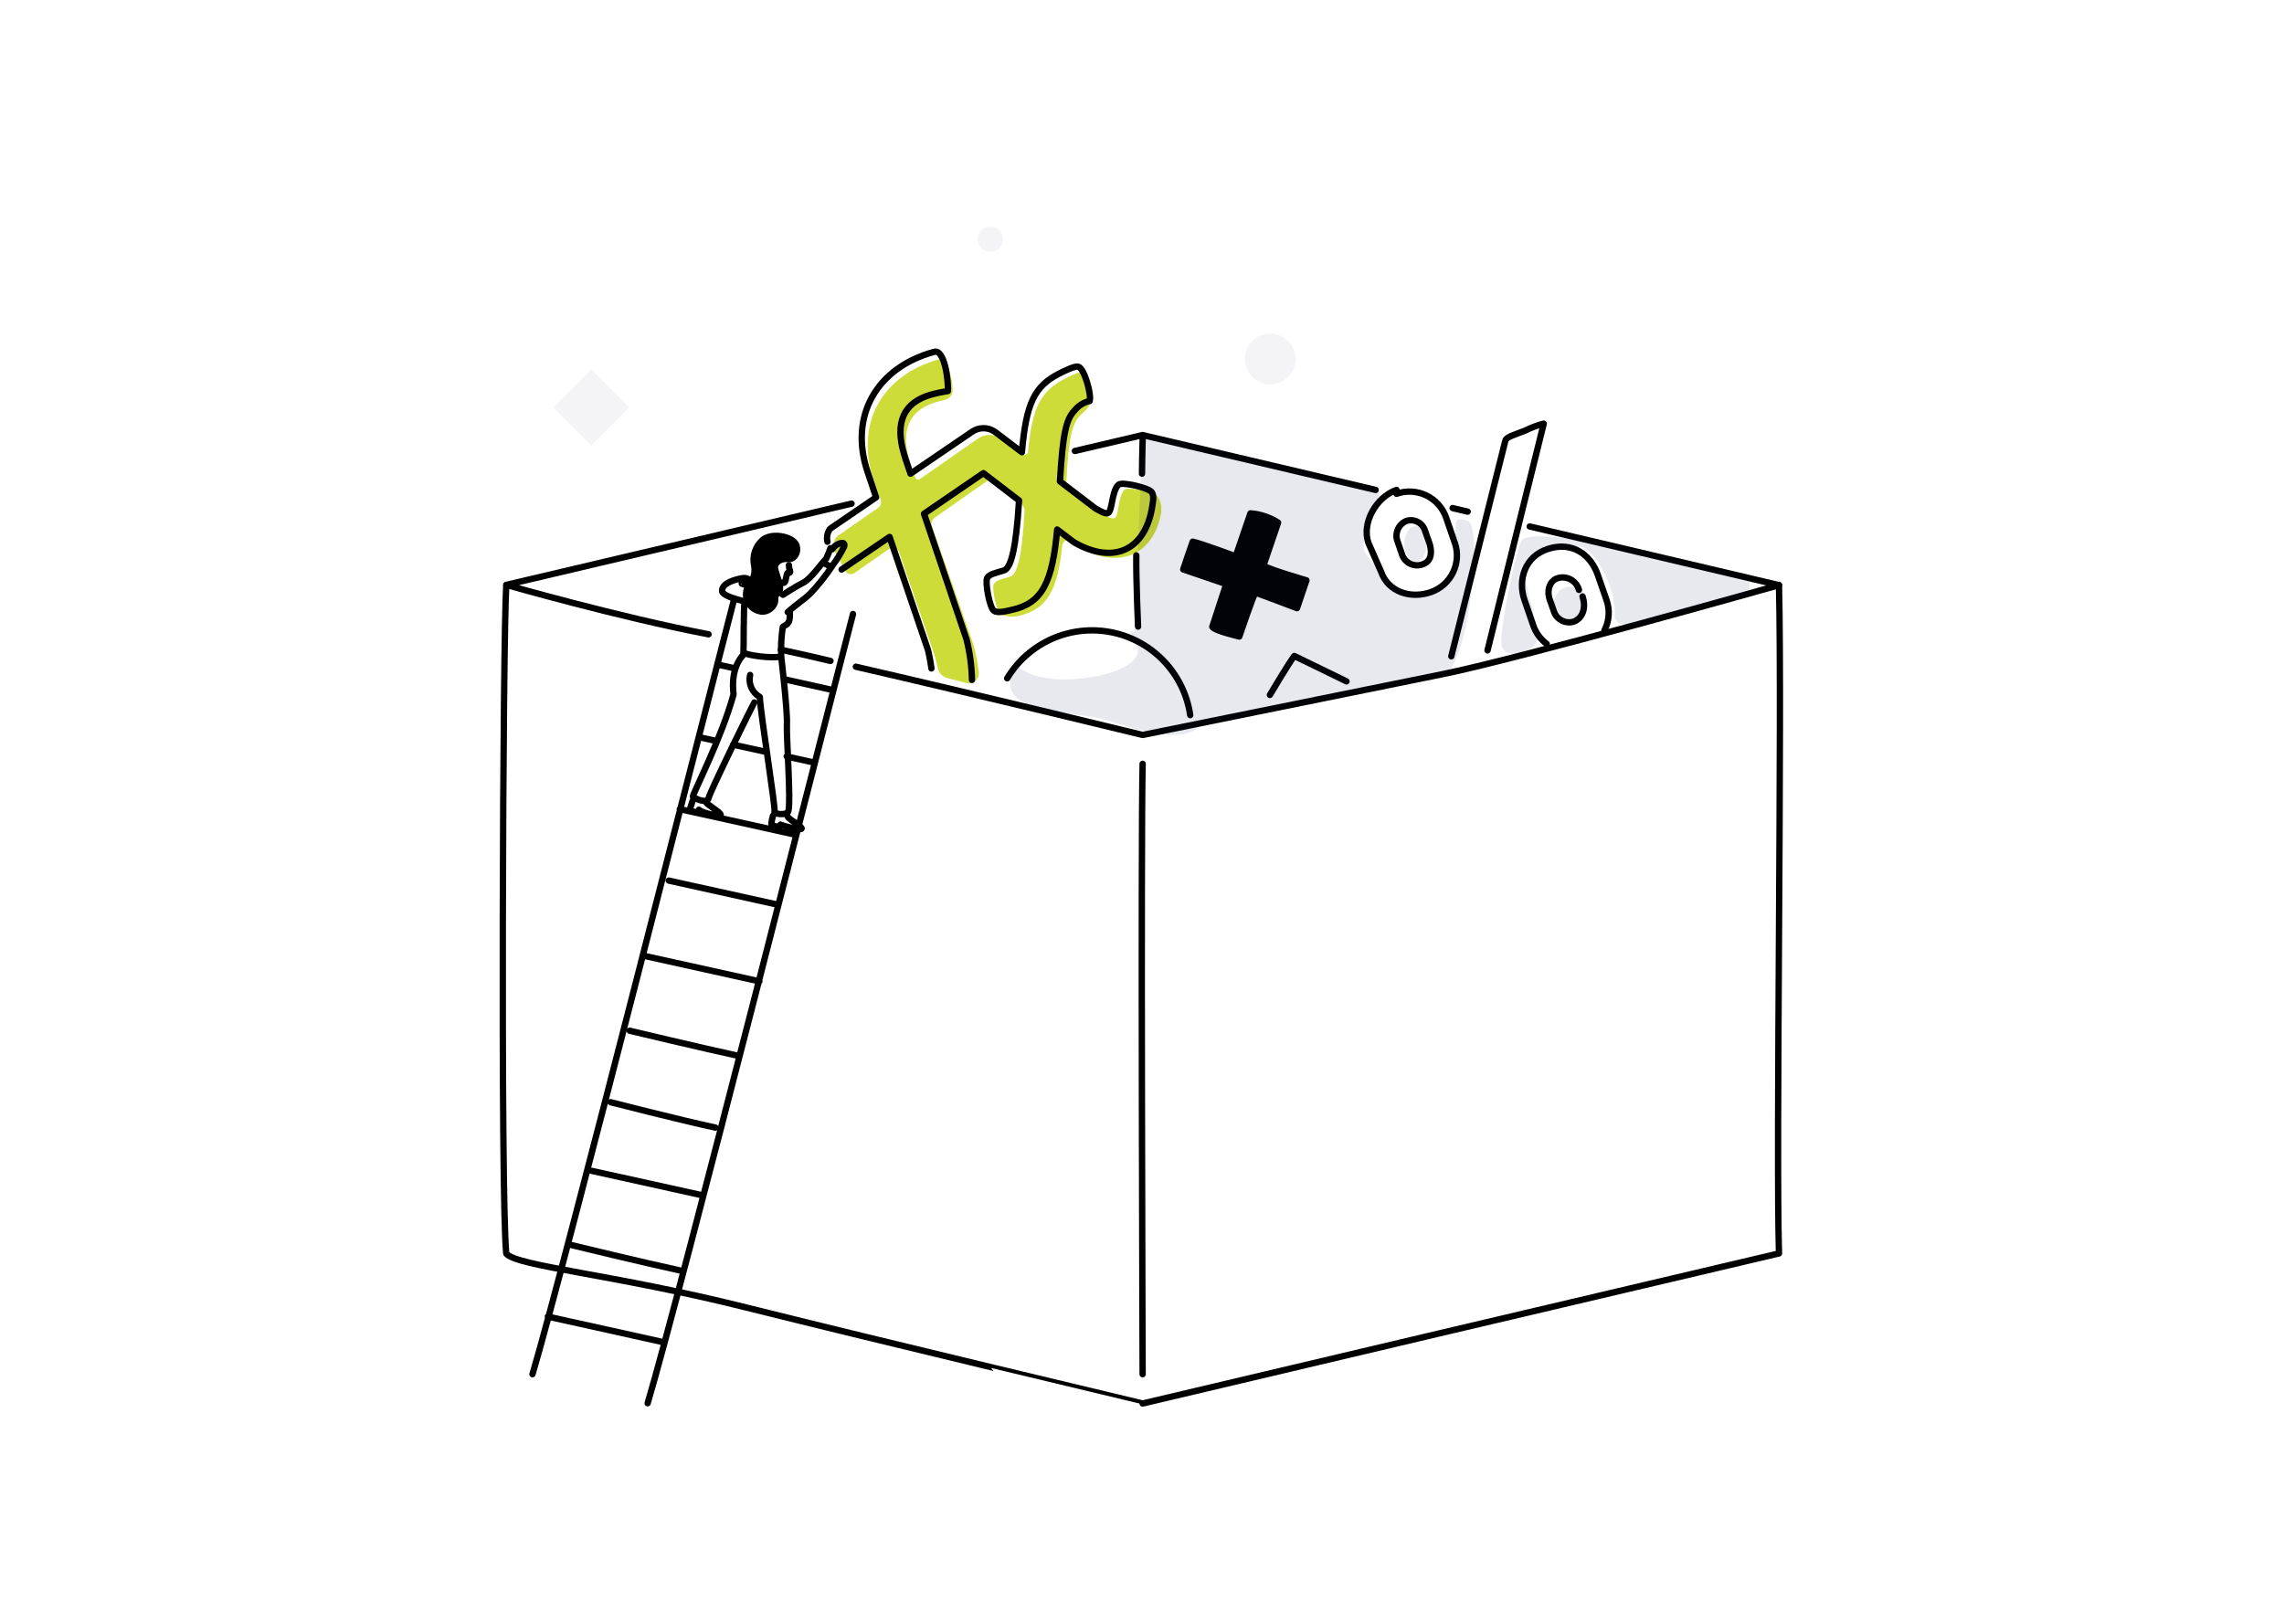 <svg xmlns="http://www.w3.org/2000/svg" width="900" height="640" viewBox="0 0 900 640">
    <g fill="none" fill-rule="evenodd" transform="translate(197.5 88.5)">
        <path fill="#CDDC39" d="M131.15 128.175c-.421-1.719-.094-3.536.9-5l.725-.575 15.8-10.975c.95-.677 1.345-1.894.975-3l-2.8-8c-7.5-22.175 3.35-41.3 25.725-47.5 3.2-.95 5 6.35 5.425 11.5.253 2.123-1.158 4.087-3.25 4.525-1.1.25-2.125.5-3.025.75-10.975 3.25-14.55 11.075-10.45 24.1l.5 1.55 1.45 4.125c.128.365.418.65.784.772.367.122.77.068 1.091-.147l22.925-15.975c2.515-1.758 5.823-1.895 8.475-.35l.775.5 8.175 6.1c.423.296.97.345 1.44.129.468-.217.786-.665.835-1.179 1.575-17.5 5-23.725 14.1-28.55 1.45-.775 6.05-3.125 7.5-2.85 1.45.275 2.5 2.7 3.4 5.5 1.18 3.588.085 7.533-2.775 10-.647.542-1.256 1.127-1.825 1.75-3.075 3.225-4.4 8.5-5.325 25.55-.084 1.491.582 2.926 1.775 3.825l12.3 9.25.475.275c4.225 2.25 5 2.25 5.65-1.275l.325-1.75c.35-2.05 1.025-5.675 2.5-6.825 1.475-1.15 11.875 1.225 13.025 2.875 1.185 1.946 1.628 4.254 1.25 6.5-2.875 15.95-15.625 21.65-30 14.575l-1.375-.725-.95-.625-3-2.225c-.65-.48-1.506-.575-2.244-.25-.74.326-1.247 1.022-1.331 1.825-1.85 17.8-5.925 25.25-17.1 27.85-2.367.582-4.86.344-7.075-.675-1.725-1.075-3.725-10-2.85-11.75s3.575-2.025 5.475-2.725l.875-.25c2.875-.675 4.8-7.975 5.775-25.7.07-1.251-.494-2.454-1.5-3.2l-12.5-9.375-21.375 15c-1.084.75-1.525 2.136-1.075 3.375L186.225 166c.906 3.44 1.566 6.94 1.975 10.475.132 1.3-.389 2.582-1.39 3.422-1 .84-2.352 1.132-3.61.778l-7.5-1.95c-1.913-.529-3.358-2.1-3.725-4.05-.15-.725-.325-1.5-.5-2.275l-.425-1.825L156.7 129c-.261-.725-.843-1.29-1.576-1.529-.733-.24-1.535-.127-2.174.304l-13.875 9.65c-.573.364-1.27.48-1.93.32-.661-.161-1.228-.583-1.57-1.17l-4.425-8.4z"/>
        <circle cx="303.025" cy="52.975" r="10" fill="#1A2350" fill-rule="nonzero" opacity=".05"/>
        <circle cx="192.725" cy="5.8" r="5" fill="#1A2350" fill-rule="nonzero" opacity=".05"/>
        <path fill="#1A2350" fill-rule="nonzero" d="M24.915 61.494H46.14V82.719H24.915z" opacity=".05" transform="rotate(45 35.528 72.106)"/>
        <path stroke="#000" stroke-linecap="round" stroke-linejoin="round" stroke-width="2.5" d="M129.75 172c-10.625-2.5-10.7-2.5-19.525-4.425M405.275 119l98.225 23.125s-102.95 29.125-132.125 35l-118.625 24.05s-62.75-15.275-113-26.9M374.9 111.75L380.825 113.15M226.05 89.25L252.75 82.975 344.575 104.6M81.7 161.5C46 154.65 2 142.025 2 142.025L138.05 110M252.75 453.125s-.75-207.925 0-240.575M250.95 158.45s-.825-18.425-.7-28.075M252.5 98.2c0-3.975.15-8.325.3-15.225"/>
        <path stroke="#000" stroke-linecap="round" stroke-linejoin="round" stroke-width="2.5" d="M503.5 142.025c1.275 52.25-1.25 222.35 0 263.5l-134.425 31.65-116.325 27.5S148.9 439.925 96.425 426.8C43.95 413.675 6.425 410.65 2 405.625c-2.3-20.5-1.35-243.925 0-263.5"/>
        <path stroke="#000" stroke-linecap="round" stroke-linejoin="round" stroke-width="2.5" d="M388.65 167.85l22.15-89.375c-2.514.65-4.953 1.563-7.275 2.725-3.95 1.575-7.5 2.5-7.85 3.975l-21.3 85M434.725 159.95c1.898-3.694 2.196-8.005.825-11.925l-3.475-10c-2.775-7.975-10-13.175-19.4-10.25-9.4 2.925-12.2 12.35-9.425 20.3l3.45 10c1.004 2.87 2.84 5.378 5.275 7.2m14.125-18.7c1.725 5.45-.675 9.075-3.7 10-3.374.874-6.821-1.134-7.725-4.5l-1.55-4.4c-1.225-3.55.125-7.5 3.275-8.325 1.714-.498 3.557-.286 5.113.588 1.557.875 2.696 2.339 3.162 4.062M352.8 106.125V104.6c-7.95 2.775-13.85 12.925-11.075 20.9l5 11.375c2.775 7.975 11.675 10.775 19.625 8h0c3.826-1.333 6.965-4.13 8.728-7.778 1.763-3.648 2.005-7.846.672-11.672l-3.45-10c-1.352-3.82-4.167-6.945-7.824-8.69-3.657-1.743-7.857-1.963-11.676-.61zm13.025 19.65c1.4 5-.175 7.5-3.275 8.325-1.622.44-3.352.213-4.804-.633-1.452-.846-2.504-2.239-2.921-3.867l-1.525-4.4c-1.383-3.197.067-6.911 3.25-8.325 1.51-.53 3.173-.41 4.593.328 1.42.739 2.473 2.031 2.907 3.572l1.775 5zM128.55 125.025c-.407-1.726-.062-3.544.95-5l.725-.55 17.5-11.95-3.35-10c-7.5-22.25 3.775-41.25 26.225-47.35 4.2-1.175 5.675 11.775 5.4 15.45-2.171.342-4.324.793-6.45 1.35-11 3.125-14.65 10.925-10.675 23.975l.475 1.55 1.925 5.7 24.45-16.65c2.586-1.686 5.92-1.706 8.525-.05l.75.525 10.175 7.725c1.675-19.425 5-26.025 14.625-30.975 1.45-.75 6.075-3.075 7.5-2.775 2.5.475 5.375 11.35 4.575 13.55-2.369.528-4.48 1.862-5.975 3.775-3.25 3.35-4.625 8.95-5.725 27.9l14.05 10.725.5.275c4.175 2.3 4.85 2.3 5.625-1.225l.35-1.725c.4-2.05 1.1-5.675 2.65-6.8 1.55-1.125 11.85 1.325 13 3 1.15 1.675.3 4.6 0 6.75-3 15.925-14.55 21.25-28.775 14.025l-1.4-.75-.925-.6-6.175-4.7c-1.875 20.675-5.775 29-17.775 31.65-2.125.45-5.4 1.475-7.125.4-1.725-1.075-3.575-11.3-2.7-12.925s3.625-2 5.525-2.675l.875-.25c2.975-.65 5-8.475 6.175-27.65L190 97.975 166.6 114l16.725 49.375c1.33 5.267 2.06 10.668 2.175 16.1"/>
        <path stroke="#000" stroke-linecap="round" stroke-linejoin="round" stroke-width="2.5" d="M169.525 174.95c-.225-1.7-.525-3.525-.95-5.45l-.425-1.85-15.125-44.525-18.9 12.85M12.325 453.125C24.6 411.85 82.9 181.7 91.85 147.4M57.7 464.575C70 423.325 129.675 187.8 138.625 153.5M18.375 430.425s31.525 6.95 45.75 10.125M27.775 402.25s28.525 6.95 42.75 10M35.55 372.95L78.85 382.525M43.15 345.925s27.025 6.95 41.25 10M50.65 317.75s29.025 6.95 43.25 10M55.975 288.15s31.525 6.95 45.75 10.125M66.025 258.575L109.25 268.125M70.375 230.4s31.525 6.95 45.75 10.125M112.5 209.65L122.5 211.875M91.45 205L104.6 207.9M78.85 202.225L84.55 203.5M112.15 179.35L129.65 183.25M86.1 173.6L92.225 174.95M95.9 148.525c-.45 3.425-.325 18.925-.45 20.15 1.125 1.075 11.25 2.5 14.875 1.55-.176-3.912.041-7.832.65-11.7 1.6-1.05 2.975-1 2.75-5.525M113.375 134.25c0 1.625.475 1.8.475 2.5s-.525.475-.975.55c-.45.075-.675 3.25-1.175 3.7-.5.45-.575.225-1.125.15M98.075 177.525c-.786 3.42.77 6.949 3.825 8.675.325 7.175 6.4 44.35 5.775 45.225s5.15 1.75 5.5-.35c1.05-4-.85-29.125-.6-34.3.25-5.175-2.25-26.55-2.25-26.55"/>
        <path stroke="#000" stroke-linecap="round" stroke-linejoin="round" stroke-width="2.5" d="M95.425 169.575c-1.35 1.4-5 5.85-3.875 15.575-4.575 16.925-15.925 38.9-16.025 40.3.175.575 5.675 3.125 6.175.65s17.275-36.55 18.025-37.725M75.375 227.2c-.5 1.925-1.375 3.675-.95 3.725.425.05 3.075 1.55 3.475-.275 1.075 1.275 9.575 3.25 8.525 1.775-1.05-1.475-5.525-3.975-5.6-4.65M107.075 233.05c-.5 1.925-.85 3.575-.425 3.625.425.05 3 1.475 3.375-.175.6.375 9.325 2.8 8.3 1.3-1.025-1.5-5.2-3.375-5.5-4.625M130.475 127.95c.275-.375.55-.7.75-.95.825-1.025 4.775-2.775 3.875 0-1.293 2.59-2.816 5.058-4.55 7.375-2.54 3.894-5.427 7.55-8.625 10.925-2.975 2.875-5 3.825-9.025 7.5"/>
        <path stroke="#000" stroke-linecap="round" stroke-linejoin="round" stroke-width="2.5" d="M111.025 145.925s5-3.275 7.975-4.75c2.975-1.475 6.925-7.325 9.025-9.425.6-1.225 1.175-2.725 1.725-4.175M95.725 140.525c.475-.225 1.175-.425 1.55-.575.375-.15-.65-.875-2.35-.55-2.125.375-7.925 1.675-7.9 5 0 1.275 3.375 3 9.675 4.25"/>
        <path stroke="#000" stroke-linecap="round" stroke-linejoin="round" stroke-width="2.5" d="M96.925 142.025c-2.2-.225-.5 0-1.375-.225-1.625-.4-.525-.65.625-1.275"/>
        <path fill="#000" fill-rule="nonzero" stroke="#000" stroke-linecap="round" stroke-linejoin="round" stroke-width="2.5" d="M98.325 141.075c1.32-1.947 1.807-4.342 1.35-6.65-.801-3.666.42-7.48 3.2-10 3.65-3.225 12.075-1.5 13.375 1.825 1.15 2.875-.775 5.95-3.3 5.575s-5.65 1.3-5 4.05c1.325 5 3.7 9.35-.375 10.225 1.7 3.35-2.125 7.25-5.7 6.325-2.41-.514-4.356-2.286-5.091-4.638-.736-2.351-.147-4.917 1.541-6.712z"/>
        <path stroke="#000" stroke-linecap="round" stroke-linejoin="round" stroke-width="2.5" d="M127.2 133.425L129.675 134.825M199.375 178.85c8.518-14.129 24.992-21.386 41.166-18.134 16.174 3.251 28.563 16.311 30.959 32.634"/>
        <path fill="#000" fill-rule="nonzero" stroke="#000" stroke-linecap="round" stroke-linejoin="round" stroke-width="2.5" d="M317.3 140.225s-14.725-4.25-16.95-5.8l5.775-16.95c-1.623-1.061-3.38-1.902-5.225-2.5-1.834-.626-3.742-1.013-5.675-1.15l-5.8 16.95s-13.3-5-16.95-5.775c-.6 1.55-3.725 10.925-3.725 10.925l16.95 5.775-5.5 16.85c.825 1.575 10.65 3.825 10.65 3.825s5.575-16.55 6.375-17.3c2.075.7 16.35 6.125 16.35 6.125l3.725-10.975z"/>
        <path stroke="#000" stroke-linecap="round" stroke-linejoin="round" stroke-width="2.5" d="M302.9 185.4s7.5-12.675 9.625-15.35c1.4.725 14.575 7.025 20.55 10"/>
        <path fill="#1A2350" fill-rule="nonzero" d="M431.075 124.975c13.875 1.875 53.775 12.675 57.9 13.625 4.125.95 5.25 8.3-5.2 8.975-10.45.675-45.575 17.35-45 6.3.575-11.05-8.4-26.95-13.75-26.85-5.35.1-20.925 3.55-21.65 9.35-.725 5.8 7.275 25 4.225 28.9-3.05 3.9-13.025 6.25-13.525 0s5.875-38.225 8.225-41c2.35-2.775 17.9-.775 28.775.7z" opacity=".1"/>
        <ellipse cx="360.3" cy="125.925" fill="#1A2350" fill-rule="nonzero" opacity=".1" rx="4.425" ry="7.025"/>
        <circle cx="421.225" cy="149.175" r="6.425" fill="#1A2350" fill-rule="nonzero" opacity=".1"/>
        <path fill="#1A2350" fill-rule="nonzero" d="M380.825 116.8c-6.4-1.875-4.075.475-5.125 8.625-1.05 8.15 1.475 15.675-9.4 19.45-10.875 3.775-19.625-8-25.225-14.5-5.6-6.5 9.575-25 3.5-25.775-6.075-.775-91.775-23.8-91.825-21.625-.05 2.175-2.5 51.625-1.8 60.975.273 5.59-.215 11.191-1.45 16.65-4.35-1.6 1.525 3.35 1.45 6.975-.175 8.25-18.25 11.725-29.125 11.725-8.35 0-15.475-2.2-18.325-5.3-4.675 3.775-2.75 3.6-2.85 7.3-.225 11.05 27.1 11.425 34.775 13.175 6.95 1.575 33.1 12.5 40.275 2.5 27.875-4.45 88.025-18.5 95.675-20 9.5-1.85 15.875-58.275 9.45-60.175z" opacity=".1"/>
    </g>
</svg>
